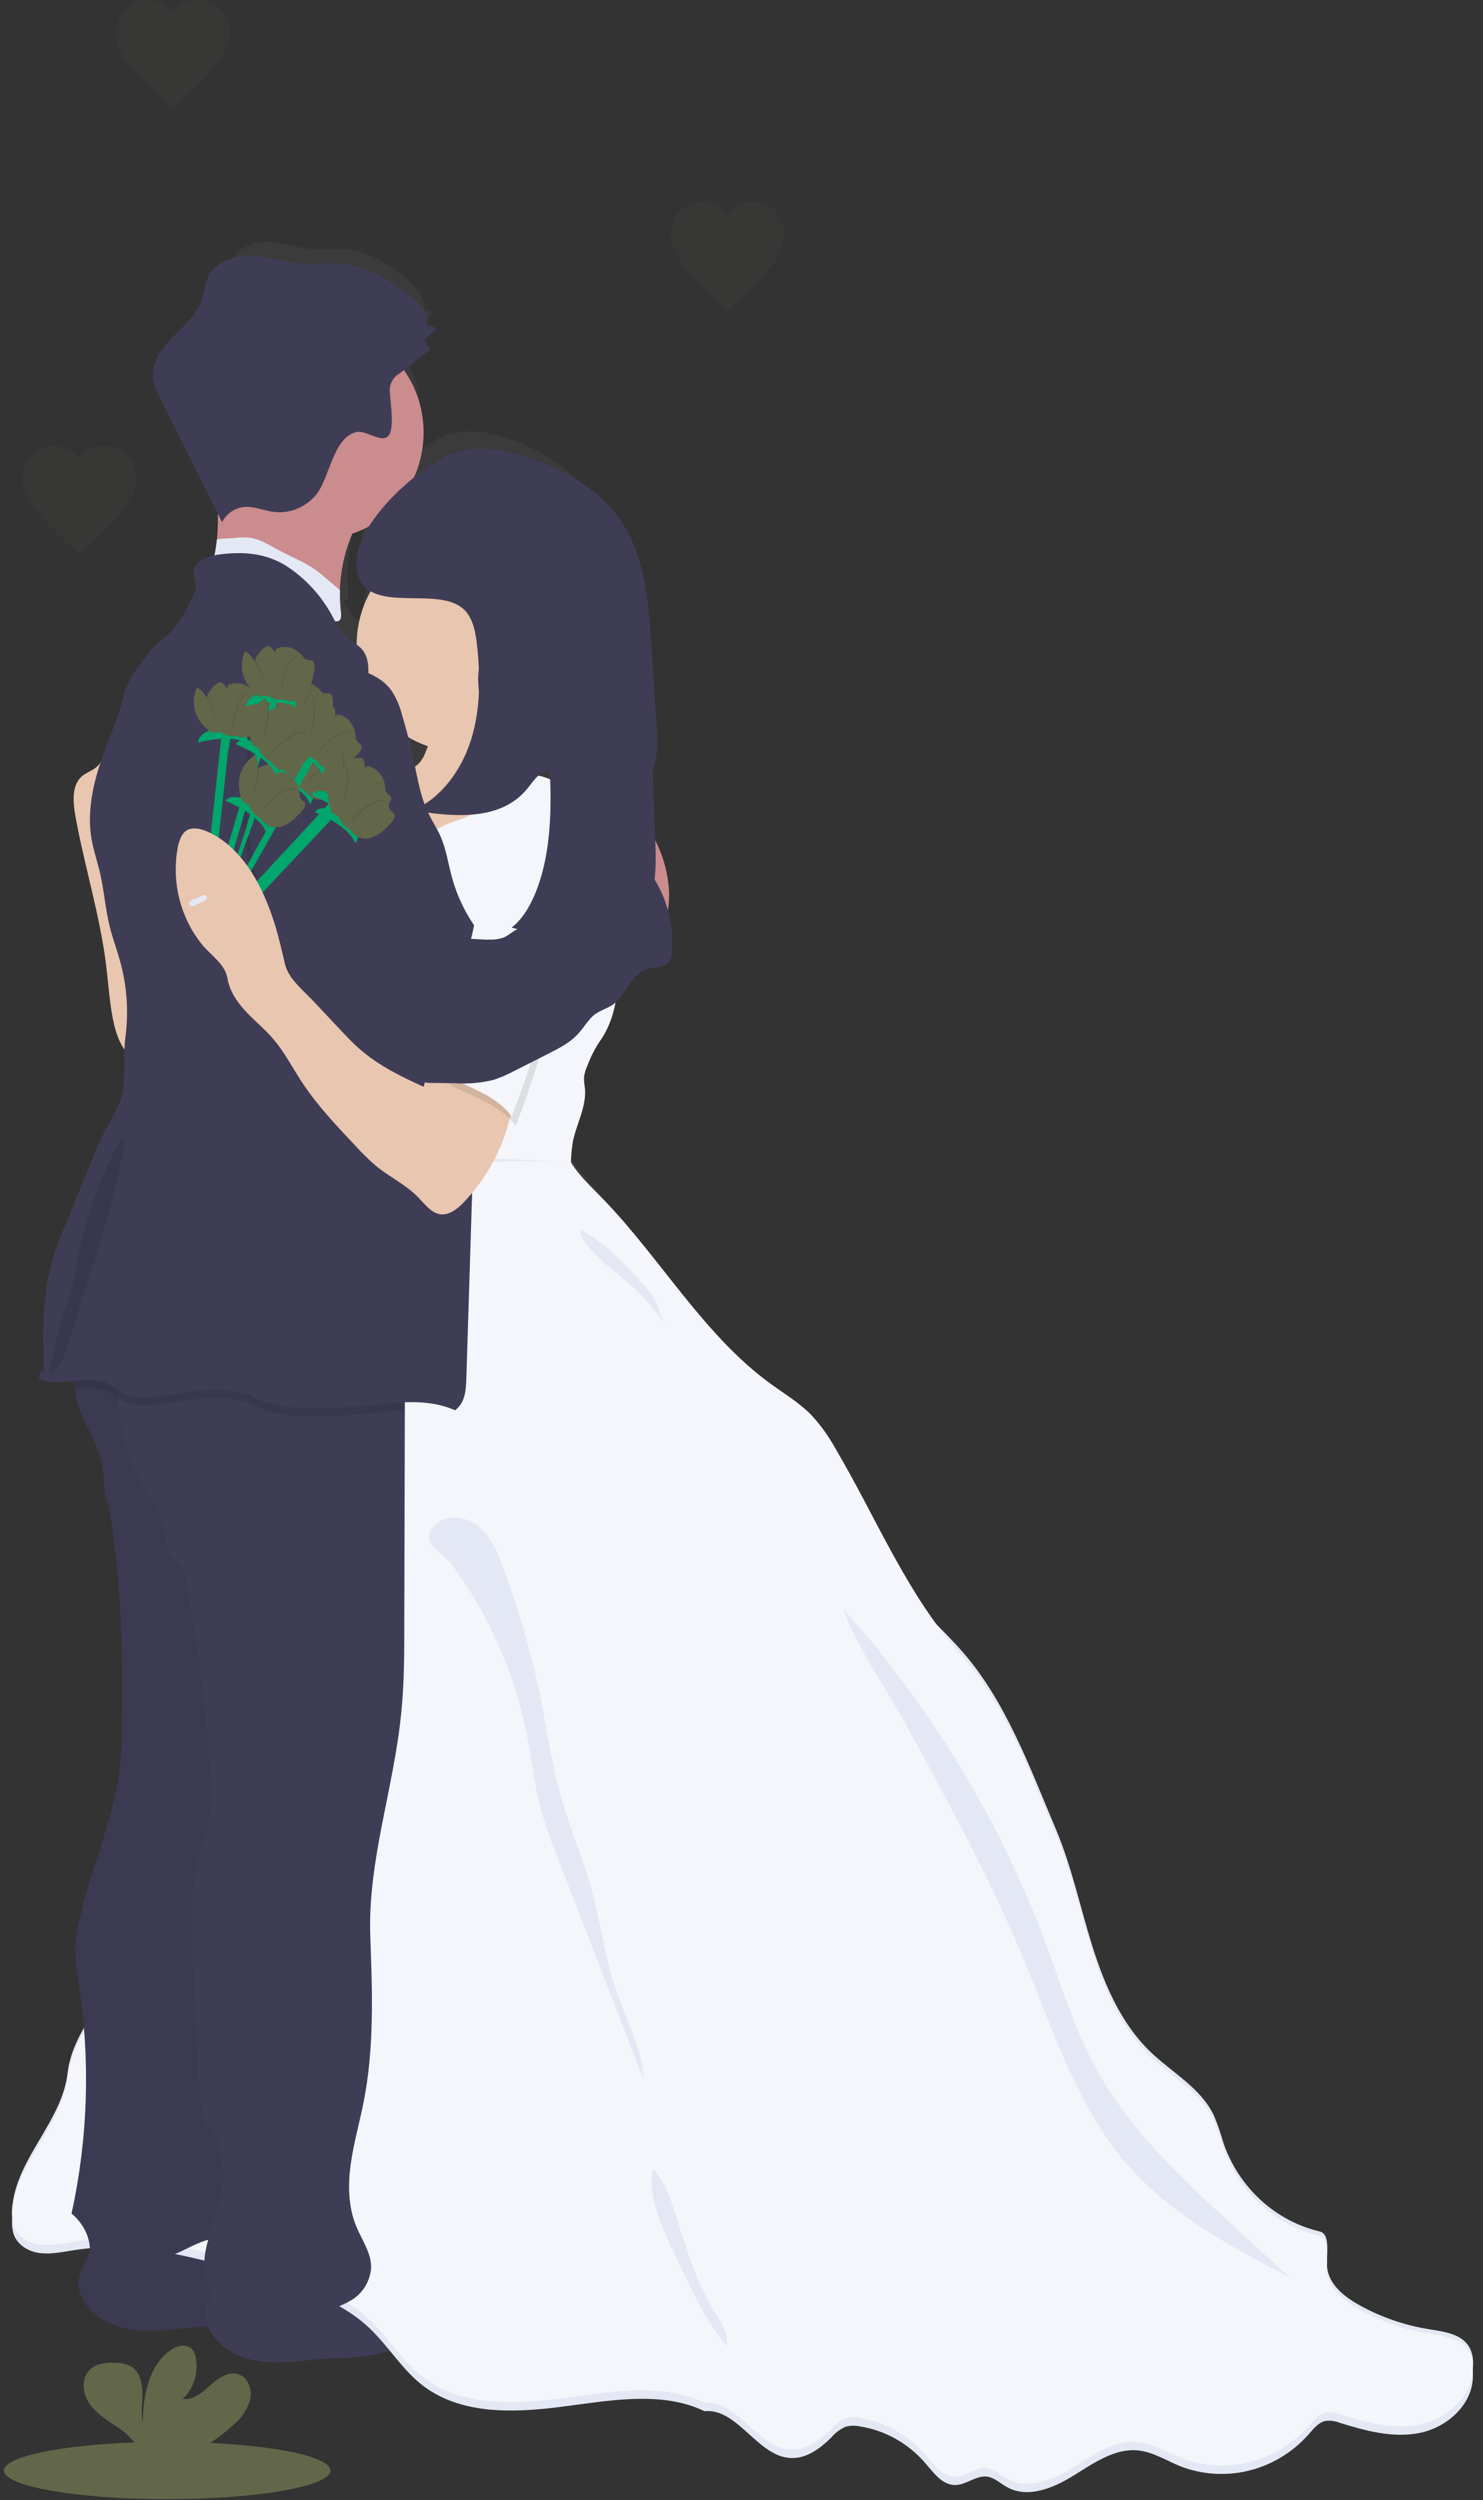 <svg width="73" height="123" viewBox="0 0 73 123" fill="none" xmlns="http://www.w3.org/2000/svg">
<rect x="0" y="0" width="73" height="123" fill="#333333" stroke="none"/>
<path d="M8.228 122.95C12.667 122.95 16.265 122.319 16.265 121.541C16.265 120.763 12.667 120.132 8.228 120.132C3.79 120.132 0.192 120.763 0.192 121.541C0.192 122.319 3.79 122.95 8.228 122.95Z" fill="#62674A"/>
<path d="M11.552 119.237C11.919 118.928 12.186 118.509 12.317 118.038C12.417 117.564 12.222 116.992 11.782 116.818C11.29 116.623 10.764 116.977 10.367 117.334C9.969 117.69 9.511 118.098 8.992 118.021C9.259 117.769 9.46 117.45 9.573 117.094C9.687 116.738 9.709 116.357 9.639 115.989C9.617 115.837 9.554 115.694 9.459 115.575C9.186 115.272 8.692 115.401 8.364 115.639C7.325 116.397 7.035 117.862 7.029 119.177C6.925 118.703 7.013 118.208 7.011 117.727C7.009 117.247 6.879 116.691 6.481 116.437C6.236 116.3 5.96 116.233 5.682 116.242C5.216 116.223 4.695 116.273 4.377 116.627C3.977 117.066 4.083 117.804 4.427 118.285C4.771 118.765 5.296 119.074 5.78 119.407C6.167 119.646 6.497 119.973 6.745 120.362C6.775 120.417 6.799 120.474 6.817 120.534H9.747C10.402 120.188 11.009 119.752 11.552 119.237Z" fill="#62674A"/>
<path d="M66.121 113.853C66.122 113.835 66.122 113.816 66.121 113.798C66.133 113.533 66.085 113.27 65.979 113.029C65.655 112.349 64.876 112.238 64.214 112.12C63.124 111.926 62.081 111.519 61.138 110.92C60.513 110.524 59.871 109.942 59.793 109.124C59.793 108.956 59.805 108.788 59.793 108.635C59.793 108.523 59.793 108.414 59.793 108.308C59.793 107.871 59.769 107.469 59.455 107.39C57.581 106.91 55.96 105.254 55.314 103.156C55.176 102.708 55.08 102.242 54.903 101.813C54.337 100.455 53.078 99.717 52.126 98.69C50.875 97.337 50.15 95.456 49.624 93.569C49.099 91.681 48.735 89.728 48.045 87.911C46.896 84.88 45.859 81.653 43.91 79.231C43.616 78.865 43.293 78.49 42.951 78.111C41.218 75.488 40.041 72.387 38.54 69.557C38.254 68.977 37.904 68.433 37.499 67.935C36.979 67.338 36.336 66.912 35.736 66.425C32.848 64.088 31.001 60.417 28.513 57.532C28.079 57.028 27.404 56.32 27.084 55.713C27.082 55.359 27.111 55.005 27.172 54.656C27.332 53.797 27.762 52.98 27.688 52.104C27.662 51.934 27.648 51.761 27.645 51.588C27.666 51.389 27.717 51.195 27.797 51.013C27.926 50.617 28.096 50.238 28.305 49.881C28.667 49.305 28.906 48.654 29.005 47.974C29.502 47.485 29.718 46.59 30.34 46.364C30.685 46.24 31.139 46.325 31.339 45.97C31.397 45.849 31.429 45.716 31.433 45.581C31.496 44.881 31.438 44.176 31.263 43.497C31.313 43.138 31.327 42.775 31.303 42.413C31.235 41.512 30.986 40.635 30.573 39.839C30.32 39.337 29.974 38.836 29.48 38.72C29.372 38.695 29.262 38.689 29.159 38.656C28.523 38.463 28.303 37.446 27.73 37.131C28.467 37.545 29.22 38.013 29.914 37.665C30.785 37.224 30.857 35.849 30.791 34.751L30.559 30.684C30.436 28.613 30.28 26.415 29.25 24.708C28.323 23.166 26.804 22.241 25.253 21.663C24.206 21.271 23.055 21.02 22.017 21.42C22.079 21.375 22.139 21.329 22.199 21.288C22.072 21.327 21.947 21.375 21.826 21.433C21.282 21.719 20.776 22.079 20.323 22.502C20.574 21.842 20.703 21.139 20.702 20.43C20.708 19.369 20.418 18.329 19.867 17.434L21.038 16.413L20.764 15.951L21.28 15.442C21.248 15.387 21.202 15.342 21.148 15.311C21.095 15.28 21.034 15.264 20.972 15.264C20.948 15.261 20.924 15.261 20.9 15.264C20.919 15.111 20.907 14.957 20.864 14.81L20.828 14.845C20.797 14.718 20.749 14.597 20.684 14.485H20.726C20.702 14.438 20.674 14.393 20.644 14.35C20.644 14.371 20.644 14.393 20.644 14.414C20.476 14.157 20.27 13.928 20.033 13.737C19.137 12.974 18.112 12.343 17.003 12.258C16.463 12.216 15.922 12.305 15.382 12.258C14.655 12.206 13.949 11.92 13.22 11.889C12.49 11.858 11.669 12.166 11.367 12.925C11.237 13.256 11.219 13.629 11.121 13.971C10.903 14.733 10.322 15.261 9.828 15.825C9.334 16.388 8.877 17.145 9.013 17.932C9.067 18.182 9.151 18.424 9.264 18.653L11.797 24.32C11.807 24.735 11.795 25.15 11.761 25.563C11.745 25.741 11.723 25.922 11.695 26.104C11.683 26.181 11.669 26.259 11.651 26.338C11.352 26.39 11.081 26.552 10.887 26.794C10.815 26.888 10.769 27.002 10.755 27.121C10.77 27.311 10.802 27.499 10.851 27.683C10.855 27.927 10.8 28.169 10.689 28.385C10.436 28.996 10.166 29.617 9.734 30.075C9.558 30.264 9.358 30.421 9.18 30.608C8.978 30.831 8.792 31.072 8.627 31.326C8.257 31.865 7.875 32.428 7.739 33.1C7.516 34.198 7.064 35.242 6.74 36.313C6.694 36.399 6.637 36.478 6.57 36.549C6.37 36.744 6.115 36.826 5.919 37.017C5.479 37.448 5.519 38.235 5.627 38.892C6.015 41.332 6.694 43.708 6.964 46.169C7.072 47.135 7.116 48.117 7.324 49.059C7.4 49.466 7.546 49.856 7.753 50.211C7.723 51.137 7.815 52.075 7.498 52.929C7.35 53.314 7.144 53.666 6.964 54.035C6.715 54.566 6.494 55.111 6.302 55.667L5.217 58.63C5.017 59.191 4.806 59.757 4.65 60.341C4.2 62.041 4.198 63.862 4.262 65.634C4.27 65.688 4.259 65.744 4.23 65.791C4.198 65.832 4.122 65.82 4.12 65.764C4.106 65.868 4.05 66.044 4.038 66.145C4.522 66.39 5.065 66.311 5.605 66.251C5.605 66.305 5.605 66.361 5.605 66.415C5.604 66.428 5.604 66.441 5.605 66.454C5.61 66.623 5.627 66.791 5.655 66.957C5.655 66.957 5.655 66.957 5.655 66.97C5.669 67.055 5.687 67.138 5.705 67.22C5.705 67.243 5.705 67.264 5.721 67.287C5.739 67.361 5.759 67.438 5.781 67.51C5.793 67.55 5.803 67.585 5.815 67.622C5.827 67.66 5.845 67.713 5.861 67.757C5.877 67.8 5.879 67.813 5.889 67.84C6.021 68.196 6.179 68.54 6.328 68.888C6.586 69.426 6.758 70.004 6.838 70.599C6.85 70.736 6.854 70.873 6.86 71.013V71.156C6.864 71.304 6.876 71.451 6.896 71.598C6.932 71.834 7 72.06 7.054 72.292C7.086 72.428 7.11 72.569 7.134 72.706C7.158 72.843 7.18 73.023 7.2 73.18C7.35 74.351 7.462 75.525 7.534 76.702C7.552 76.986 7.568 77.272 7.582 77.555C7.676 79.627 7.652 81.699 7.628 83.783C7.614 84.462 7.547 85.14 7.428 85.809C7.094 87.77 6.404 89.676 5.949 91.624C5.901 91.831 5.857 92.038 5.815 92.245C5.713 92.684 5.647 93.131 5.615 93.581C5.612 94.181 5.664 94.781 5.771 95.371C5.869 96.088 5.945 96.808 5.999 97.532C5.63 98.206 5.39 98.947 5.291 99.715C5.049 102.021 3.165 103.75 2.909 106.056C2.892 106.202 2.886 106.35 2.891 106.497C2.885 106.592 2.885 106.688 2.891 106.783C2.864 107.028 2.885 107.276 2.951 107.512C3.046 107.76 3.204 107.976 3.41 108.137C3.616 108.297 3.86 108.396 4.116 108.422C4.606 108.486 5.095 108.358 5.583 108.273C5.803 108.233 6.023 108.208 6.243 108.186C6.249 108.264 6.249 108.343 6.243 108.422C6.139 108.614 6.051 108.815 5.979 109.023C5.855 109.265 5.779 109.531 5.753 109.804C5.744 110.126 5.822 110.444 5.979 110.723C6.47 111.653 7.452 112.091 8.391 112.173C9.33 112.256 10.264 112.043 11.203 111.991H11.363C11.395 112.083 11.435 112.171 11.481 112.256C11.97 113.186 12.954 113.623 13.891 113.706C14.829 113.789 15.766 113.578 16.705 113.526C16.985 113.512 17.267 113.512 17.547 113.491C18.121 113.446 18.689 113.338 19.241 113.17C19.639 113.756 20.095 114.297 20.602 114.784C22.249 116.234 24.526 116.151 26.584 115.867C28.643 115.583 30.963 115.057 32.84 116.074C34.279 115.91 35.136 118.278 36.581 118.338C37.245 118.365 37.84 117.883 38.32 117.352C38.485 117.13 38.697 116.95 38.94 116.826C39.14 116.764 39.353 116.757 39.557 116.805C40.677 117.015 41.683 117.645 42.383 118.575C42.747 119.047 43.119 119.641 43.664 119.654C44.154 119.654 44.588 119.175 45.073 119.24C45.403 119.285 45.673 119.577 45.959 119.757C46.854 120.306 47.957 119.799 48.817 119.194C49.676 118.589 50.596 117.858 51.603 117.968C52.256 118.038 52.838 118.461 53.447 118.736C55.326 119.585 57.631 118.943 58.978 117.211C59.191 116.934 59.411 116.613 59.727 116.54C59.938 116.513 60.152 116.546 60.347 116.636C61.476 117.025 62.663 117.383 63.818 117.118C64.973 116.853 66.073 115.77 66.097 114.407C66.098 114.324 66.095 114.241 66.087 114.158C66.087 114.106 66.097 114.052 66.097 113.998C66.108 113.951 66.116 113.902 66.121 113.853ZM20.752 36.021C20.672 36.239 20.534 36.428 20.353 36.568C20.337 36.478 20.321 36.389 20.303 36.298C20.231 35.913 20.149 35.53 20.061 35.148C20.328 35.326 20.612 35.472 20.91 35.584C20.852 35.728 20.804 35.884 20.746 36.021H20.752ZM17.822 26.669C17.822 26.684 17.822 26.698 17.822 26.713C17.822 27.442 18.066 27.859 18.422 28.097C18.025 28.895 17.82 29.78 17.822 30.678C17.686 30.568 17.541 30.471 17.423 30.349C17.204 30.115 17.026 29.844 16.897 29.547C16.954 29.557 17.013 29.548 17.065 29.52C17.167 29.448 17.163 29.278 17.149 29.141C17.014 27.84 17.183 26.525 17.642 25.306C17.876 25.221 18.102 25.114 18.316 24.985C18.019 25.485 17.85 26.056 17.826 26.643C17.826 26.643 17.816 26.659 17.816 26.669H17.822ZM27.604 37.067C27.5 37.468 27.443 37.882 27.434 38.297C27.072 37.722 26.537 37.285 25.913 37.054C25.839 37.032 25.764 37.013 25.689 36.998C25.736 36.95 25.786 36.906 25.839 36.866C26.412 36.452 27.058 36.742 27.718 37.104C27.678 37.089 27.638 37.076 27.598 37.067H27.604Z" fill="url(#paint0_linear)"/>
<path d="M3.858 112.24C3.85 112.572 3.94 112.898 4.116 113.176C4.674 114.123 5.793 114.566 6.858 114.649C7.923 114.732 8.991 114.516 10.056 114.465C10.376 114.45 10.695 114.448 11.013 114.429C12.668 114.326 14.249 113.719 15.81 113.118C16.066 113.021 16.363 112.863 16.378 112.584C16.371 112.487 16.344 112.393 16.298 112.308C16.253 112.224 16.19 112.151 16.114 112.095C15.91 111.91 15.68 111.757 15.432 111.643C14.565 111.247 13.525 111.351 12.702 110.864C12.52 110.756 12.354 110.624 12.164 110.535C11.942 110.442 11.708 110.386 11.469 110.369C10.438 110.248 9.396 110.283 8.375 110.475C7.598 110.622 6.832 110.86 6.043 110.918C5.744 110.945 5.442 110.924 5.149 110.858C4.949 110.81 4.696 110.624 4.506 110.748C4.316 110.872 4.21 111.268 4.12 111.444C3.98 111.687 3.891 111.958 3.858 112.24Z" fill="#3F3D56"/>
<path opacity="0.05" d="M3.858 112.24C3.85 112.572 3.94 112.898 4.116 113.176C4.674 114.123 5.793 114.566 6.858 114.649C7.923 114.732 8.991 114.516 10.056 114.465C10.376 114.45 10.695 114.448 11.013 114.429C12.668 114.326 14.249 113.719 15.81 113.118C16.066 113.021 16.363 112.863 16.378 112.584C16.371 112.487 16.344 112.393 16.298 112.308C16.253 112.224 16.19 112.151 16.114 112.095C15.91 111.91 15.68 111.757 15.432 111.643C14.565 111.247 13.525 111.351 12.702 110.864C12.52 110.756 12.354 110.624 12.164 110.535C11.942 110.442 11.708 110.386 11.469 110.369C10.438 110.248 9.396 110.283 8.375 110.475C7.598 110.622 6.832 110.86 6.043 110.918C5.744 110.945 5.442 110.924 5.149 110.858C4.949 110.81 4.696 110.624 4.506 110.748C4.316 110.872 4.21 111.268 4.12 111.444C3.98 111.687 3.891 111.958 3.858 112.24Z" fill="black"/>
<path d="M10.118 113.793C10.109 114.125 10.199 114.452 10.376 114.73C10.933 115.676 12.05 116.12 13.118 116.203C14.185 116.285 15.25 116.07 16.316 116.018C16.635 116.004 16.953 116.002 17.273 115.983C18.928 115.879 20.509 115.272 22.07 114.672C22.325 114.572 22.623 114.417 22.637 114.135C22.631 114.039 22.604 113.945 22.558 113.861C22.512 113.777 22.449 113.704 22.373 113.648C22.17 113.463 21.94 113.31 21.692 113.197C20.824 112.801 19.785 112.903 18.962 112.416C18.78 112.31 18.614 112.175 18.424 112.088C18.202 111.996 17.967 111.94 17.729 111.921C16.698 111.8 15.655 111.836 14.635 112.028C13.857 112.175 13.092 112.414 12.302 112.47C12.003 112.498 11.702 112.479 11.409 112.412C11.209 112.364 10.955 112.178 10.765 112.302C10.575 112.426 10.468 112.822 10.38 112.998C10.239 113.241 10.149 113.512 10.118 113.793Z" fill="#3F3D56"/>
<path d="M6.848 36.246C6.775 36.038 6.643 35.857 6.468 35.728C6.051 35.488 5.557 35.936 5.375 36.385C5.193 36.835 5.133 37.386 4.776 37.711C4.558 37.918 4.258 37.993 4.034 38.187C3.534 38.624 3.584 39.43 3.702 40.093C4.144 42.579 4.917 44.995 5.225 47.499C5.347 48.483 5.397 49.482 5.625 50.441C5.765 51.008 5.987 51.584 6.424 51.953C6.862 52.322 7.562 52.411 7.973 52.009C7.229 49.917 6.857 47.703 6.876 45.473C6.888 44.023 7.076 42.573 7.114 41.106C7.156 39.826 7.094 38.544 7.032 37.264C7.038 36.935 6.978 36.608 6.856 36.304C6.792 36.154 6.686 36.028 6.551 35.94C6.417 35.853 6.261 35.809 6.103 35.813" fill="#E9C6AF"/>
<path d="M15.822 26.495C18.6 26.495 20.852 24.161 20.852 21.281C20.852 18.402 18.6 16.067 15.822 16.067C13.044 16.067 10.791 18.402 10.791 21.281C10.791 24.161 13.044 26.495 15.822 26.495Z" fill="#CB8C8E"/>
<path d="M22.601 36.957C25.388 36.957 27.648 34.615 27.648 31.726C27.648 28.837 25.388 26.495 22.601 26.495C19.814 26.495 17.555 28.837 17.555 31.726C17.555 34.615 19.814 36.957 22.601 36.957Z" fill="#E9C6AF"/>
<path d="M24.678 36.791C24.722 37.206 24.878 37.688 25.259 37.794C25.436 37.816 25.614 37.826 25.793 37.825C25.935 37.852 26.069 37.914 26.183 38.006C26.297 38.097 26.389 38.215 26.45 38.351C26.571 38.625 26.619 38.928 26.588 39.227C26.555 39.683 26.414 40.123 26.177 40.508C25.727 41.175 25.076 41.669 24.326 41.912C23.581 42.15 22.813 42.297 22.035 42.349C21.691 42.407 21.339 42.395 20.998 42.316C20.784 42.244 20.582 42.137 20.399 42.001C19.83 41.606 19.331 41.111 18.926 40.539C18.628 40.14 18.412 39.683 18.292 39.194C18.177 38.704 18.244 38.187 18.478 37.744C18.55 37.597 18.669 37.481 18.814 37.415C19.241 37.255 19.629 37.804 20.083 37.817C20.443 37.817 20.726 37.498 20.882 37.162C21.038 36.826 21.12 36.447 21.352 36.163C21.622 35.83 22.046 35.683 22.451 35.571C23.119 35.389 23.994 35.113 24.69 35.19C25.071 35.229 24.822 35.465 24.734 35.751C24.645 36.09 24.626 36.444 24.678 36.791Z" fill="#E9C6AF"/>
<path d="M19.921 42.25C20.535 41.964 20.874 41.274 21.422 40.866C21.882 40.524 22.455 40.402 22.981 40.184C23.514 39.964 24.003 39.641 24.42 39.231C24.799 38.861 25.137 38.403 25.619 38.221C25.987 38.099 26.382 38.099 26.75 38.221C27.787 38.519 28.585 39.414 29.049 40.419C29.512 41.423 29.69 42.542 29.864 43.642L30.124 45.299C30.317 46.311 30.41 47.342 30.402 48.373C30.36 49.409 30.1 50.445 29.494 51.273C29.26 51.633 29.066 52.018 28.917 52.423C28.827 52.608 28.77 52.807 28.747 53.011C28.748 53.187 28.764 53.362 28.793 53.536C28.877 54.426 28.393 55.257 28.205 56.131C28.108 56.717 28.078 57.313 28.117 57.907C28.112 57.984 28.128 58.061 28.161 58.13C28.204 58.193 28.263 58.242 28.331 58.271C28.463 58.344 28.599 58.412 28.731 58.478C27.628 58.732 26.501 58.856 25.371 58.847C23.39 58.8 21.458 58.226 19.489 57.987C19.415 57.051 19.663 56.148 19.719 55.212C19.73 54.6 19.694 53.989 19.609 53.384C19.445 51.731 19.46 50.063 19.655 48.413C19.723 47.833 19.815 47.255 19.841 46.67C19.871 45.979 19.811 45.285 19.859 44.599C19.905 43.942 20.059 43.292 20.075 42.633C20.094 42.56 20.089 42.483 20.061 42.414C20.033 42.345 19.984 42.287 19.921 42.25Z" fill="#F4F6FB"/>
<path d="M22.151 56.97C24.222 56.983 26.047 57.045 28.111 57.192C28.475 57.813 27.604 59.489 28.097 60.003C30.927 62.943 31.557 66.893 34.843 69.273C35.524 69.766 37.441 70.166 38.04 70.775C38.51 71.258 37.792 70.914 38.14 71.5C40.139 74.881 44.646 78.218 47.258 81.125C49.472 83.588 50.656 86.873 51.962 89.958C52.746 91.804 53.162 93.794 53.761 95.715C54.361 97.635 55.186 99.547 56.609 100.923C57.693 101.971 59.126 102.721 59.767 104.103C59.948 104.549 60.105 105.005 60.237 105.47C60.615 106.537 61.244 107.49 62.067 108.242C62.889 108.994 63.88 109.522 64.95 109.777C65.531 109.909 65.265 110.914 65.325 111.529C65.407 112.37 66.141 112.967 66.856 113.371C67.945 113.984 69.127 114.396 70.352 114.591C71.103 114.709 71.99 114.825 72.35 115.515C72.47 115.757 72.525 116.027 72.512 116.298C72.486 117.686 71.233 118.784 69.914 119.057C68.595 119.331 67.248 118.962 65.965 118.566C65.741 118.475 65.499 118.442 65.259 118.469C64.9 118.541 64.66 118.869 64.406 119.152C63.623 120.026 62.607 120.639 61.488 120.916C60.368 121.192 59.195 121.118 58.116 120.704C57.421 120.422 56.761 119.993 56.018 119.921C54.87 119.809 53.833 120.555 52.846 121.164C51.859 121.773 50.611 122.295 49.594 121.736C49.258 121.553 48.963 121.257 48.595 121.209C48.041 121.143 47.548 121.64 46.996 121.624C46.377 121.611 45.951 121.002 45.537 120.526C44.696 119.564 43.558 118.936 42.319 118.746C42.087 118.696 41.847 118.703 41.618 118.767C41.347 118.888 41.106 119.071 40.912 119.302C40.367 119.842 39.689 120.337 38.936 120.304C37.291 120.244 36.313 117.835 34.677 118.001C32.542 116.965 29.9 117.499 27.56 117.793C25.219 118.088 22.627 118.173 20.752 116.691C19.765 115.908 19.096 114.771 18.174 113.903C16.719 112.532 14.757 111.933 12.864 111.374C9.866 110.487 6.752 109.592 3.67 110.075C3.115 110.162 2.557 110.282 1.999 110.226C1.442 110.17 0.87 109.845 0.674 109.302C0.589 109.024 0.57 108.728 0.618 108.44C0.908 106.095 3.053 104.335 3.327 101.987C3.464 100.823 4.068 99.804 4.712 98.841C5.259 97.98 5.759 97.087 6.209 96.166C7.274 94.095 8.343 92.023 9.146 89.836C9.992 87.534 10.534 85.127 11.073 82.728C11.593 80.414 11.841 78.044 12.214 75.699C12.486 73.994 12.912 72.321 13.338 70.649C14.597 65.71 15.864 60.743 17.934 56.111C19.281 56.504 20.766 56.962 22.151 56.97Z" fill="#E3E8F4"/>
<path d="M22.151 57.592C24.222 57.604 26.047 57.459 28.111 57.606C28.475 58.228 29.244 58.944 29.738 59.456C32.568 62.4 34.671 66.129 37.954 68.507C38.636 69.002 39.367 69.437 39.953 70.044C40.411 70.545 40.809 71.102 41.138 71.701C43.137 75.084 44.638 78.848 47.25 81.754C49.464 84.218 50.648 87.503 51.955 90.588C52.738 92.433 53.154 94.424 53.753 96.344C54.353 98.265 55.178 100.177 56.601 101.552C57.684 102.601 59.117 103.351 59.759 104.732C59.94 105.179 60.096 105.635 60.229 106.1C60.607 107.167 61.236 108.12 62.059 108.872C62.882 109.624 63.872 110.151 64.942 110.406C65.523 110.539 65.257 111.544 65.317 112.159C65.399 113 66.133 113.597 66.848 114C67.937 114.613 69.119 115.026 70.344 115.221C71.095 115.339 71.983 115.455 72.342 116.145C72.462 116.386 72.517 116.656 72.504 116.928C72.478 118.316 71.225 119.413 69.906 119.687C68.587 119.96 67.24 119.592 65.957 119.196C65.733 119.105 65.491 119.071 65.251 119.099C64.891 119.171 64.652 119.498 64.398 119.782C63.614 120.656 62.599 121.269 61.48 121.545C60.36 121.821 59.187 121.748 58.108 121.334C57.413 121.052 56.753 120.623 56.01 120.551C54.862 120.439 53.825 121.185 52.838 121.794C51.851 122.403 50.603 122.925 49.586 122.365C49.25 122.183 48.955 121.887 48.587 121.839C48.033 121.773 47.54 122.27 46.988 122.254C46.368 122.241 45.943 121.632 45.529 121.156C44.691 120.193 43.556 119.561 42.319 119.368C42.087 119.318 41.847 119.325 41.618 119.389C41.347 119.51 41.106 119.693 40.912 119.923C40.367 120.464 39.689 120.959 38.936 120.926C37.291 120.866 36.313 118.456 34.677 118.622C32.542 117.586 29.9 118.121 27.56 118.415C25.219 118.709 22.627 118.794 20.752 117.313C19.765 116.53 19.096 115.393 18.174 114.525C16.719 113.153 14.757 112.555 12.864 111.995C9.866 111.109 6.752 110.214 3.67 110.696C3.115 110.783 2.557 110.904 1.999 110.848C1.442 110.792 0.87 110.466 0.674 109.924C0.589 109.645 0.57 109.35 0.618 109.062C0.908 106.717 3.053 104.956 3.327 102.609C3.464 101.445 4.068 100.426 4.712 99.462C5.259 98.601 5.759 97.708 6.209 96.788C7.274 94.716 8.343 92.645 9.146 90.457C9.992 88.156 10.534 85.749 11.073 83.35C11.593 81.036 11.841 78.666 12.214 76.321C12.486 74.616 12.912 72.942 13.338 71.27C14.597 66.332 15.864 61.364 17.934 56.732C19.281 57.126 20.766 57.584 22.151 57.592Z" fill="#E3E8F4"/>
<path d="M22.151 57.177C24.222 57.19 26.047 57.045 28.111 57.192C28.475 57.813 29.244 58.53 29.738 59.042C32.568 61.986 34.671 65.714 37.954 68.093C38.636 68.588 39.367 69.023 39.953 69.63C40.411 70.131 40.809 70.687 41.138 71.287C43.137 74.67 44.638 78.434 47.25 81.34C49.464 83.803 50.648 87.089 51.955 90.173C52.738 92.019 53.154 94.01 53.753 95.93C54.353 97.85 55.178 99.763 56.601 101.138C57.684 102.186 59.117 102.936 59.759 104.318C59.94 104.764 60.096 105.221 60.229 105.685C60.607 106.753 61.236 107.706 62.059 108.458C62.882 109.21 63.872 109.737 64.942 109.992C65.523 110.125 65.257 111.129 65.317 111.745C65.399 112.586 66.133 113.182 66.848 113.586C67.937 114.199 69.119 114.612 70.344 114.806C71.095 114.924 71.983 115.04 72.342 115.73C72.462 115.972 72.517 116.242 72.504 116.513C72.478 117.901 71.225 118.999 69.906 119.273C68.587 119.546 67.24 119.177 65.957 118.782C65.733 118.69 65.491 118.657 65.251 118.684C64.891 118.757 64.652 119.084 64.398 119.368C63.614 120.241 62.599 120.855 61.48 121.131C60.36 121.407 59.187 121.334 58.108 120.919C57.413 120.638 56.753 120.209 56.01 120.136C54.862 120.025 53.825 120.77 52.838 121.379C51.851 121.988 50.603 122.51 49.586 121.951C49.25 121.769 48.955 121.473 48.587 121.425C48.033 121.359 47.54 121.856 46.988 121.839C46.368 121.827 45.943 121.218 45.529 120.741C44.691 119.779 43.556 119.147 42.319 118.954C42.087 118.903 41.847 118.91 41.618 118.974C41.347 119.096 41.106 119.278 40.912 119.509C40.367 120.049 39.689 120.545 38.936 120.511C37.291 120.451 36.313 118.042 34.677 118.208C32.542 117.172 29.9 117.706 27.56 118.001C25.219 118.295 22.627 118.38 20.752 116.899C19.765 116.116 19.096 114.978 18.174 114.11C16.719 112.739 14.757 112.14 12.864 111.581C9.866 110.694 6.752 109.799 3.67 110.282C3.115 110.369 2.557 110.489 1.999 110.433C1.442 110.377 0.87 110.052 0.674 109.509C0.589 109.231 0.57 108.935 0.618 108.648C0.908 106.303 3.053 104.542 3.327 102.195C3.464 101.03 4.068 100.011 4.712 99.048C5.259 98.187 5.759 97.294 6.209 96.374C7.274 94.302 8.343 92.23 9.146 90.043C9.992 87.741 10.534 85.334 11.073 82.935C11.593 80.621 11.841 78.251 12.214 75.906C12.486 74.202 12.912 72.528 13.338 70.856C14.597 65.917 15.864 60.95 17.934 56.318C19.281 56.711 20.766 57.169 22.151 57.177Z" fill="#F4F6FB"/>
<path d="M4.126 66.684C3.466 67.432 3.616 68.621 4.002 69.551C4.388 70.481 4.973 71.353 5.081 72.36C5.117 72.696 5.097 73.035 5.153 73.369C5.195 73.609 5.273 73.839 5.333 74.075C5.406 74.374 5.462 74.677 5.501 74.983C5.713 76.457 5.857 77.945 5.933 79.436C6.043 81.545 6.015 83.66 5.987 85.773C5.947 88.73 4.588 91.497 3.926 94.372C3.81 94.817 3.734 95.272 3.698 95.731C3.695 96.343 3.754 96.953 3.872 97.552C4.456 101.323 4.338 105.176 3.522 108.9C4.122 109.389 4.54 110.21 4.396 110.984C5.685 111.218 7.034 111.448 8.275 111.024C9.025 110.769 9.698 110.284 10.474 110.133C11.073 110.019 11.767 110.077 12.19 109.625C12.363 109.414 12.488 109.167 12.558 108.9C14.021 104.488 13.611 99.684 13.53 95.021C13.486 92.514 13.53 90.005 13.438 87.501C13.257 83.035 12.581 78.606 11.423 74.301C10.863 72.23 10.324 70.158 9.224 68.32C9.003 67.896 8.69 67.53 8.309 67.251C7.891 66.986 7.386 66.922 6.898 66.864C5.879 66.75 5.145 66.804 4.126 66.684Z" fill="#3F3D56"/>
<path opacity="0.05" d="M12.558 108.902C12.488 109.168 12.362 109.415 12.19 109.625C11.767 110.079 11.071 110.019 10.474 110.135C10.398 110.149 10.322 110.168 10.248 110.189C9.566 110.377 8.951 110.794 8.277 111.017C7.034 111.432 5.679 111.212 4.396 110.978C4.54 110.203 4.122 109.381 3.522 108.892C4.338 105.168 4.458 101.317 3.874 97.546C3.754 96.947 3.695 96.337 3.698 95.725C3.734 95.266 3.811 94.811 3.926 94.366C4.584 91.489 5.947 88.721 5.987 85.765C6.015 83.652 6.043 81.537 5.935 79.428C5.856 77.937 5.712 76.452 5.501 74.974C5.462 74.669 5.406 74.366 5.335 74.067C5.273 73.833 5.195 73.601 5.155 73.361C5.097 73.029 5.117 72.687 5.081 72.352C4.973 71.345 4.39 70.475 4.002 69.545C3.84 69.161 3.735 68.755 3.69 68.339C3.644 68.047 3.659 67.747 3.735 67.461C3.81 67.175 3.943 66.91 4.126 66.682C4.812 66.76 5.365 66.758 5.965 66.785C6.259 66.798 6.564 66.819 6.898 66.858C7.386 66.914 7.897 66.978 8.311 67.245C8.691 67.523 9.004 67.889 9.224 68.314C9.332 68.494 9.434 68.677 9.532 68.861C10.43 70.554 10.919 72.418 11.423 74.293C12.581 78.598 13.257 83.027 13.438 87.493C13.54 89.997 13.486 92.506 13.53 95.015C13.613 99.688 14.021 104.488 12.558 108.902Z" fill="black"/>
<path d="M19.927 68.308C19.927 68.671 19.927 69.035 19.927 69.398C19.918 72.897 19.909 76.396 19.901 79.894C19.901 81.334 19.901 82.778 19.757 84.209C19.403 87.938 18.088 91.549 18.228 95.282C18.328 97.993 18.428 100.736 17.902 103.396C17.703 104.415 17.411 105.418 17.267 106.448C17.123 107.477 17.139 108.563 17.533 109.522C17.817 110.207 18.294 110.856 18.268 111.593C18.239 111.91 18.138 112.216 17.974 112.485C17.809 112.754 17.587 112.979 17.323 113.143C16.791 113.463 16.202 113.667 15.592 113.742C14.831 113.872 14.059 113.934 13.288 113.926C12.182 113.913 10.923 113.663 10.352 112.683C9.968 112.024 9.998 111.187 10.182 110.439C10.204 110.352 10.226 110.268 10.25 110.183C10.438 109.53 10.705 108.902 10.849 108.239C11.081 107.193 11.006 106.099 10.636 105.097C10.568 104.91 10.354 104.558 10.162 104.581C9.856 103.763 9.81 102.868 9.762 101.99L9.48 96.044C9.42 94.749 9.36 93.438 9.616 92.17C9.816 91.135 10.242 90.148 10.362 89.098C10.415 88.467 10.412 87.833 10.352 87.203C10.128 83.954 9.722 80.722 9.137 77.522C9.117 77.359 9.065 77.203 8.983 77.062C8.851 76.872 8.621 76.783 8.459 76.617C8.119 76.273 8.151 75.712 8.071 75.225C7.927 74.347 7.366 73.617 6.932 72.851C6.242 71.616 5.855 70.223 5.807 68.797C5.782 68.122 5.835 67.447 5.965 66.785C5.981 66.696 6.001 66.607 6.021 66.518C10.377 66.23 14.75 66.508 19.04 67.347C19.353 67.407 19.705 67.5 19.851 67.794C19.915 67.957 19.941 68.133 19.927 68.308Z" fill="#3F3D56"/>
<path d="M44.466 84.613C46.616 88.537 48.775 92.469 50.486 96.618C51.875 99.984 53.014 103.57 55.344 106.321C57.527 108.896 60.541 110.504 63.501 112.051L60.85 109.632C58.19 107.197 55.474 104.695 53.785 101.461C52.866 99.701 52.282 97.776 51.587 95.901C49.814 91.079 47.346 86.564 44.266 82.511C43.41 81.346 42.489 80.234 41.508 79.18C42.185 81.044 43.511 82.873 44.466 84.613Z" fill="#E3E8F4"/>
<path d="M33.495 111.496C34.143 112.876 34.803 114.276 35.79 115.42C35.874 114.736 35.422 114.123 35.064 113.543C34.417 112.488 34.023 111.301 33.629 110.127C33.266 109.039 32.928 107.539 32.154 106.68C31.759 108.155 32.896 110.228 33.495 111.496Z" fill="#E3E8F4"/>
<path d="M25.999 85.655C26.187 86.691 26.297 87.727 26.548 88.74C26.796 89.65 27.099 90.543 27.458 91.412L31.671 102.296C31.635 100.817 30.871 99.479 30.386 98.091C29.786 96.386 29.57 94.569 29.081 92.817C28.681 91.396 28.101 90.039 27.682 88.624C27.098 86.629 26.852 84.545 26.395 82.515C25.981 80.758 25.465 79.028 24.85 77.336C24.57 76.536 24.25 75.706 23.632 75.152C23.015 74.599 21.98 74.442 21.396 75.041C20.575 75.884 21.82 76.412 22.229 76.961C24.124 79.516 25.414 82.496 25.995 85.662L25.999 85.655Z" fill="#E3E8F4"/>
<path d="M31.653 63.17C31.876 63.404 32.071 63.666 32.232 63.949C32.458 64.38 32.548 64.884 32.832 65.284C32.332 64.556 31.762 63.884 31.129 63.278C30.745 62.936 30.33 62.642 29.944 62.3C29.65 62.039 28.363 60.908 28.619 60.523C29.746 61.118 30.795 62.211 31.653 63.17Z" fill="#E3E8F4"/>
<path d="M18.278 24.25C18.232 24.679 17.978 25.049 17.761 25.418C17.125 26.512 16.771 27.757 16.731 29.033C16.719 29.407 16.735 29.782 16.779 30.154C16.795 30.293 16.799 30.467 16.683 30.539C16.621 30.569 16.551 30.579 16.483 30.566C16.348 30.554 16.216 30.537 16.084 30.514C13.947 30.16 12.076 28.65 9.926 28.269C10.059 28.204 10.176 28.11 10.271 27.994C10.366 27.878 10.436 27.742 10.476 27.596C10.533 27.428 10.577 27.257 10.605 27.082C10.637 26.897 10.662 26.713 10.679 26.533C10.815 25.199 10.62 23.972 10.547 22.617C10.466 21.039 12.346 21.559 13.45 21.538C14.335 21.522 15.236 21.507 16.092 21.756C16.947 22.004 17.761 22.553 18.128 23.39C18.252 23.658 18.303 23.955 18.278 24.25Z" fill="#CB8C8E"/>
<path d="M16.683 30.539C16.621 30.569 16.551 30.579 16.483 30.566C16.347 30.554 16.215 30.537 16.084 30.514C15.9 30.336 15.722 30.15 15.552 29.955C15.152 29.495 14.793 28.99 14.329 28.598C13.613 28.021 12.737 27.698 11.831 27.674C11.378 27.687 10.924 27.66 10.476 27.596C10.533 27.428 10.577 27.257 10.605 27.082C10.637 26.897 10.661 26.713 10.679 26.533C10.93 26.499 11.182 26.481 11.435 26.477C11.731 26.432 12.032 26.426 12.33 26.458C12.824 26.535 13.26 26.821 13.703 27.059C14.317 27.388 14.974 27.637 15.544 28.045C15.72 28.174 15.888 28.314 16.056 28.459C16.284 28.652 16.509 28.847 16.737 29.037C16.725 29.412 16.741 29.786 16.785 30.158C16.795 30.291 16.799 30.467 16.683 30.539Z" fill="#E3E8F4"/>
<path opacity="0.1" d="M19.927 68.308C19.927 68.671 19.927 69.035 19.927 69.398C19.096 69.422 18.246 69.549 17.419 69.605C16.641 69.663 15.862 69.665 15.082 69.654C14.473 69.67 13.864 69.6 13.272 69.447C12.846 69.319 12.446 69.108 12.023 68.975C11.223 68.72 10.38 68.751 9.534 68.855C8.847 68.938 8.153 69.062 7.468 69.126C7.023 69.191 6.571 69.142 6.149 68.985C6.031 68.93 5.917 68.865 5.809 68.791C5.64 68.673 5.464 68.567 5.281 68.474C4.79 68.246 4.242 68.283 3.692 68.337C3.646 68.044 3.661 67.745 3.737 67.459C3.812 67.173 3.945 66.908 4.128 66.68C4.814 66.758 5.367 66.756 5.967 66.783C5.983 66.694 6.003 66.605 6.023 66.516C10.379 66.228 14.752 66.506 19.042 67.345C19.355 67.405 19.707 67.498 19.853 67.792C19.916 67.956 19.942 68.132 19.927 68.308Z" fill="black"/>
<path d="M10.857 27.27C10.424 27.324 9.96 27.438 9.68 27.784C9.599 27.877 9.547 27.993 9.53 28.117C9.547 28.311 9.583 28.503 9.638 28.689C9.643 28.94 9.579 29.187 9.454 29.402C9.164 30.023 8.855 30.657 8.367 31.123C8.167 31.316 7.939 31.476 7.737 31.664C7.508 31.89 7.297 32.135 7.108 32.397C6.686 32.944 6.252 33.518 6.099 34.2C5.829 35.383 5.267 36.499 4.899 37.655C4.532 38.811 4.3 40.041 4.5 41.239C4.594 41.806 4.784 42.351 4.915 42.911C5.127 43.808 5.187 44.736 5.411 45.629C5.553 46.186 5.757 46.724 5.911 47.286C6.246 48.489 6.337 49.751 6.177 50.992C6.027 52.125 6.278 53.331 5.837 54.377C5.655 54.763 5.455 55.139 5.237 55.504C4.955 56.04 4.704 56.594 4.484 57.161L3.251 60.177C3.006 60.745 2.79 61.326 2.605 61.917C2.091 63.649 2.089 65.495 2.161 67.303C2.17 67.36 2.158 67.417 2.127 67.465C2.089 67.506 2.003 67.494 2.001 67.438C1.985 67.541 1.922 67.722 1.908 67.825C2.957 68.298 4.248 67.583 5.293 68.066C5.597 68.207 5.855 68.441 6.161 68.577C6.582 68.736 7.035 68.785 7.48 68.72C9.005 68.59 10.569 68.099 12.033 68.567C12.458 68.702 12.856 68.913 13.282 69.041C13.874 69.194 14.484 69.264 15.094 69.249C15.874 69.261 16.653 69.259 17.431 69.199C19.104 69.072 20.86 68.693 22.401 69.381C22.899 69.002 22.937 68.414 22.957 67.776C22.994 66.574 23.031 65.373 23.069 64.173L23.482 50.925C23.541 50.013 23.508 49.097 23.384 48.191C23.103 46.55 22.237 45.084 21.386 43.677L17.411 37.048C17.147 36.609 17.411 36.118 17.593 35.635C17.846 34.943 18.018 34.221 18.104 33.485C18.168 32.944 18.164 32.335 17.81 31.933C17.61 31.708 17.329 31.581 17.101 31.387C16.769 31.105 16.569 30.705 16.369 30.328C15.815 29.291 15.01 28.422 14.033 27.805C13.052 27.214 11.985 27.131 10.857 27.27Z" fill="#3F3D56"/>
<path opacity="0.1" d="M14.958 33.282C13.545 33.686 12.67 35.173 12.282 36.638C11.739 38.687 11.871 40.876 12.35 42.94C12.83 45.003 13.649 46.965 14.479 48.906C14.673 49.38 14.892 49.844 15.134 50.294C15.806 51.512 16.834 52.479 18.068 53.055C19.311 53.623 20.714 53.688 22 53.235C22.236 53.157 22.459 53.039 22.659 52.887C23.366 52.324 23.477 51.28 23.528 50.356L23.706 47.118C23.724 46.947 23.716 46.775 23.682 46.606C23.602 46.377 23.479 46.165 23.321 45.985C22.735 45.2 22.301 44.305 22.041 43.35C21.86 42.681 21.764 41.983 21.484 41.351C21.316 40.97 21.084 40.621 20.902 40.247C20.503 39.439 20.361 38.533 20.173 37.651C20.009 36.88 19.813 36.117 19.585 35.362C19.48 34.944 19.308 34.546 19.076 34.187C18.526 33.417 17.551 33.139 16.647 32.944C16.22 32.814 15.769 32.791 15.332 32.878C14.841 33.017 14.459 33.41 14.103 33.787" fill="black"/>
<path d="M15.158 33.075C13.745 33.479 12.87 34.966 12.482 36.431C11.938 38.48 12.07 40.669 12.55 42.733C13.03 44.796 13.849 46.758 14.679 48.699C14.873 49.173 15.092 49.636 15.334 50.087C16.006 51.305 17.033 52.272 18.268 52.848C19.511 53.416 20.913 53.481 22.199 53.028C22.436 52.95 22.659 52.832 22.859 52.68C23.566 52.117 23.676 51.073 23.728 50.149L23.906 46.911C23.924 46.74 23.916 46.567 23.882 46.399C23.802 46.169 23.679 45.958 23.52 45.778C22.935 44.992 22.501 44.098 22.241 43.143C22.059 42.474 21.963 41.775 21.684 41.144C21.516 40.762 21.284 40.414 21.102 40.039C20.702 39.231 20.561 38.326 20.373 37.444C20.209 36.673 20.013 35.91 19.785 35.155C19.68 34.736 19.508 34.339 19.275 33.98C18.726 33.209 17.75 32.932 16.847 32.737C16.42 32.607 15.969 32.584 15.532 32.671C15.04 32.81 14.659 33.203 14.303 33.58" fill="#3F3D56"/>
<path d="M28.945 41.721C28.44 40.628 28.346 39.38 28.681 38.218C29.464 38.426 29.68 39.623 30.48 39.836C30.598 39.867 30.723 39.874 30.843 39.901C31.403 40.019 31.799 40.522 32.089 41.04C32.554 41.836 32.838 42.731 32.92 43.658C32.999 44.589 32.789 45.522 32.32 46.32C32.34 46.289 30.921 44.781 30.801 44.626C30.552 44.323 30.308 44.015 30.07 43.7C29.819 43.408 29.594 43.094 29.396 42.761C29.328 42.629 29.314 42.475 29.254 42.335C29.16 42.125 29.043 41.927 28.945 41.721Z" fill="#CB8C8E"/>
<path d="M25.301 53.907C25.058 55.895 24.184 57.744 22.817 59.162C22.511 59.475 22.129 59.783 21.702 59.74C21.24 59.69 20.922 59.255 20.593 58.911C19.993 58.29 19.193 57.919 18.528 57.376C18.184 57.083 17.858 56.766 17.553 56.43C16.573 55.394 15.588 54.358 14.806 53.15C14.365 52.471 13.987 51.742 13.463 51.129C13.05 50.642 12.552 50.24 12.116 49.776C11.681 49.312 11.297 48.757 11.193 48.118C11.083 47.443 10.394 47.004 9.96 46.486C9.425 45.83 9.039 45.058 8.83 44.227C8.621 43.396 8.594 42.527 8.751 41.684C8.821 41.324 8.967 40.92 9.302 40.796C9.436 40.753 9.577 40.744 9.714 40.769C10.557 40.891 11.183 41.616 11.729 42.295C12.103 42.74 12.447 43.21 12.758 43.704C13.424 44.825 13.729 46.13 14.025 47.41C14.199 48.158 14.918 48.711 15.436 49.262L16.735 50.644C17.045 50.973 17.355 51.305 17.695 51.601C18.624 52.417 19.739 52.964 20.852 53.465C20.951 53.092 21.099 52.735 21.292 52.405C21.391 52.242 21.522 52.103 21.676 51.996C21.83 51.889 22.005 51.816 22.187 51.783C22.703 51.715 23.175 52.069 23.586 52.405L25.115 53.648C25.201 53.72 25.313 53.799 25.301 53.907Z" fill="#E9C6AF"/>
<path opacity="0.1" d="M27.733 41.543C27.921 41.752 28.07 41.995 28.171 42.26C28.511 42.987 28.664 43.793 28.617 44.599C28.564 45.033 28.471 45.461 28.341 45.877L27.865 47.574C27.126 50.205 26.384 52.842 25.385 55.379C24.564 54.275 23.127 53.942 21.959 53.252C21.844 53.193 21.742 53.11 21.658 53.01C21.555 52.854 21.502 52.668 21.508 52.479C21.52 51.97 21.628 51.467 21.824 51C22.551 48.976 23.56 47 23.678 44.845C23.683 44.445 23.708 44.044 23.752 43.646C23.837 43.172 24.018 42.721 24.283 42.325C24.548 41.928 24.892 41.595 25.291 41.347C25.963 40.895 27.138 40.938 27.733 41.543Z" fill="black"/>
<path d="M27.534 41.063C27.721 41.272 27.869 41.515 27.971 41.779C28.311 42.507 28.465 43.312 28.417 44.118C28.365 44.558 28.273 44.992 28.141 45.413L27.666 47.11C26.926 49.74 26.185 52.378 25.185 54.915C24.364 53.813 22.927 53.478 21.76 52.788C21.645 52.729 21.542 52.648 21.458 52.547C21.356 52.391 21.303 52.206 21.308 52.017C21.32 51.507 21.427 51.004 21.624 50.536C22.351 48.512 23.361 46.538 23.479 44.381C23.483 43.981 23.508 43.582 23.552 43.184C23.637 42.709 23.817 42.258 24.083 41.861C24.348 41.465 24.692 41.131 25.091 40.883C25.763 40.421 26.938 40.464 27.534 41.063Z" fill="#F4F6FB"/>
<path d="M22.903 30.052C23.303 30.494 23.415 31.132 23.48 31.735C23.652 33.292 23.656 34.9 23.189 36.391C22.721 37.883 21.73 39.248 20.341 39.867C22.275 40.193 24.574 40.396 25.885 38.883C26.141 38.589 26.349 38.235 26.674 38.022C28.063 37.114 29.826 39.507 31.333 38.828C32.332 38.38 32.404 36.98 32.332 35.861L32.059 31.718C31.919 29.603 31.741 27.368 30.572 25.636C29.516 24.068 27.788 23.125 26.031 22.529C24.768 22.114 23.361 21.843 22.131 22.367C20.562 23.034 17.535 25.698 17.553 27.668C17.587 30.595 21.584 28.606 22.903 30.052Z" fill="#3F3D56"/>
<path d="M24.094 46.225C24.318 46.234 24.543 46.204 24.758 46.136C25.097 46.005 25.357 45.678 25.723 45.624C25.907 45.597 26.143 45.624 26.223 45.444C26.246 45.36 26.255 45.272 26.248 45.185C26.276 44.682 26.886 44.508 27.298 44.239C27.557 44.05 27.787 43.821 27.979 43.559L29.398 41.821C29.529 41.622 29.718 41.473 29.938 41.396C30.189 41.367 30.441 41.442 30.639 41.603C31.465 42.173 32.127 42.963 32.553 43.891C32.98 44.819 33.156 45.85 33.062 46.873C33.058 47.015 33.023 47.153 32.958 47.277C32.736 47.638 32.214 47.551 31.821 47.679C31.067 47.924 30.837 48.937 30.192 49.407C29.902 49.614 29.544 49.703 29.262 49.919C28.981 50.134 28.765 50.511 28.509 50.803C28.109 51.271 27.54 51.559 26.992 51.839L25.319 52.684C24.99 52.862 24.647 53.01 24.294 53.127C23.684 53.275 23.056 53.331 22.431 53.291L21.206 53.275C21.068 53.287 20.929 53.259 20.806 53.192C20.734 53.136 20.674 53.065 20.628 52.985C19.999 52.005 19.871 50.739 20.095 49.585C20.281 48.628 20.718 47.306 21.376 46.579C21.948 45.954 23.303 46.242 24.094 46.225Z" fill="#3F3D56"/>
<path d="M19.201 19.384C19.165 19.187 19.19 18.983 19.273 18.802C19.356 18.621 19.493 18.472 19.663 18.377L21.182 17.194L20.87 16.724L21.456 16.204C21.408 16.135 21.341 16.082 21.265 16.051C21.188 16.02 21.105 16.013 21.024 16.03C21.116 15.39 20.588 14.849 20.087 14.468C19.066 13.693 17.888 13.049 16.637 12.962C16.024 12.921 15.408 13.012 14.794 12.962C13.967 12.908 13.164 12.618 12.334 12.585C11.505 12.552 10.573 12.889 10.226 13.662C10.078 13.998 10.058 14.377 9.946 14.727C9.696 15.502 9.037 16.038 8.475 16.612C7.913 17.186 7.392 17.954 7.548 18.754C7.609 19.012 7.705 19.259 7.833 19.489L10.931 25.69C11.035 25.488 11.184 25.316 11.365 25.187C11.546 25.057 11.754 24.975 11.973 24.946C12.482 24.884 12.972 25.12 13.488 25.186C13.87 25.23 14.257 25.177 14.615 25.033C14.974 24.888 15.294 24.657 15.548 24.358C16.232 23.541 16.397 21.457 17.585 21.25C18.004 21.176 18.676 21.725 19.042 21.507C19.471 21.263 19.209 19.844 19.201 19.384Z" fill="#3F3D56"/>
<g opacity="0.1">
<path opacity="0.1" d="M21.54 39.233C22.929 38.612 23.918 37.245 24.388 35.755C24.858 34.266 24.852 32.648 24.68 31.099C24.614 30.498 24.504 29.856 24.102 29.416C22.783 27.966 18.786 29.959 18.75 27.047C18.728 25.366 20.932 23.183 22.547 22.162C22.402 22.202 22.26 22.251 22.121 22.309C20.552 22.976 17.525 25.642 17.543 27.61C17.579 30.523 21.576 28.536 22.895 29.982C23.295 30.421 23.407 31.061 23.473 31.664C23.644 33.22 23.648 34.829 23.181 36.319C22.713 37.808 21.722 39.178 20.333 39.797C22.04 40.083 24.028 40.273 25.373 39.277C24.192 39.598 22.791 39.443 21.54 39.233Z" fill="black"/>
<path opacity="0.1" d="M27.873 37.386C27.729 37.486 27.599 37.607 27.488 37.746C28.713 37.829 30.106 39.309 31.333 38.756C31.548 38.658 31.735 38.505 31.877 38.312C30.534 38.258 29.067 36.607 27.873 37.386Z" fill="black"/>
</g>
<g opacity="0.1">
<path opacity="0.1" d="M20.881 15.227C20.85 15.182 20.818 15.137 20.786 15.094C20.786 15.141 20.782 15.188 20.776 15.236C20.811 15.229 20.846 15.226 20.881 15.227Z" fill="black"/>
<path opacity="0.1" d="M21.508 16.205C21.46 16.136 21.393 16.083 21.317 16.052C21.24 16.021 21.157 16.014 21.076 16.031C21.098 15.875 21.085 15.715 21.036 15.565L20.622 15.932L20.934 16.4L19.415 17.585C19.245 17.68 19.108 17.829 19.026 18.01C18.942 18.191 18.917 18.395 18.954 18.592C18.954 19.052 19.223 20.471 18.792 20.726C18.428 20.943 17.755 20.394 17.337 20.469C16.15 20.676 15.984 22.747 15.3 23.576C15.046 23.875 14.726 24.107 14.367 24.251C14.009 24.395 13.622 24.448 13.24 24.405C12.73 24.34 12.24 24.104 11.725 24.166C11.506 24.195 11.298 24.278 11.116 24.407C10.935 24.537 10.786 24.709 10.681 24.91C9.651 22.847 8.622 20.784 7.592 18.722V18.768C7.655 19.026 7.751 19.273 7.879 19.503L10.973 25.691C11.078 25.49 11.227 25.318 11.408 25.189C11.589 25.059 11.798 24.977 12.017 24.947C12.526 24.885 13.016 25.121 13.531 25.188C13.914 25.231 14.301 25.178 14.659 25.034C15.018 24.89 15.338 24.658 15.592 24.359C16.276 23.543 16.441 21.459 17.629 21.252C18.046 21.177 18.72 21.726 19.084 21.509C19.515 21.254 19.253 19.835 19.245 19.375C19.224 19.163 19.254 18.95 19.333 18.753C19.428 18.596 19.556 18.462 19.707 18.362L21.226 17.179L20.914 16.709L21.508 16.205Z" fill="black"/>
</g>
<path opacity="0.1" d="M3.99 61.18C3.79 62.064 3.664 62.968 3.39 63.831C3.271 64.221 3.123 64.6 3.005 64.989C2.899 65.344 2.819 65.702 2.737 66.062L2.411 67.513C2.51 67.507 2.606 67.478 2.692 67.428C2.778 67.378 2.852 67.307 2.907 67.222C3.016 67.052 3.099 66.865 3.153 66.667L3.698 64.985L4.098 63.742C4.666 61.992 5.235 60.237 5.667 58.443C5.775 58 5.867 57.557 5.961 57.109C5.997 56.937 6.258 55.978 5.991 56.059C5.801 56.115 5.479 56.989 5.391 57.179C5.191 57.561 5.027 57.95 4.865 58.346C4.495 59.263 4.203 60.211 3.99 61.18Z" fill="black"/>
<path d="M14.415 37.983C14.415 37.983 13.511 37.645 13.29 38.047C13.29 38.047 14.932 38.669 15.264 39.565C15.264 39.565 15.688 39.113 15.108 38.538L15 37.696L14.415 37.983Z" fill="#00A66C"/>
<path d="M15.914 36.712C15.914 36.712 15.964 36.286 15.756 36.24C15.548 36.195 14.141 36.279 14.367 37.897C14.593 39.515 16.22 38.908 16.22 38.908L16.933 38.047C16.933 38.047 17.085 36.905 16.086 36.63L15.914 36.712Z" fill="#62674A"/>
<path opacity="0.1" d="M14.781 35.834C14.781 35.834 13.553 36.476 14.149 38.09L14.611 37.812C14.611 37.812 15.188 36.412 14.781 35.834Z" fill="black"/>
<path d="M14.737 35.801C14.737 35.801 13.511 36.443 14.107 38.057L14.465 38.275C14.465 38.275 15.146 36.379 14.737 35.801Z" fill="#62674A"/>
<path opacity="0.1" d="M16.739 37.458C16.803 37.683 16.935 37.88 17.115 38.022C17.403 38.229 16.829 38.708 16.829 38.708C16.829 38.708 16.054 39.622 15.32 39.176C14.883 38.411 15.212 38.306 15.212 38.306C15.212 38.306 16.128 37.263 16.739 37.458Z" fill="black"/>
<path d="M16.769 37.502C16.834 37.726 16.965 37.924 17.145 38.065C17.431 38.273 16.857 38.751 16.857 38.751C16.857 38.751 16.084 39.665 15.348 39.22C14.613 38.774 15.24 38.351 15.24 38.351C15.24 38.351 16.148 37.307 16.769 37.502Z" fill="#62674A"/>
<path d="M13.987 35.822C13.987 35.822 13.08 36.149 13.152 36.607C13.152 36.607 14.806 36.019 15.608 36.498C15.608 36.498 15.662 35.876 14.864 35.801L14.265 35.217L13.987 35.822Z" fill="#5F3839"/>
<path d="M14.371 33.852C14.371 33.852 14.151 33.487 13.971 33.587C13.791 33.686 12.742 34.67 13.895 35.776C15.048 36.882 15.95 35.362 15.95 35.362L15.97 34.227C15.97 34.227 15.394 33.24 14.451 33.68L14.371 33.852Z" fill="#62674A"/>
<path opacity="0.1" d="M12.972 33.914C12.972 33.914 12.408 35.213 13.853 36.079L14.043 35.563C14.043 35.563 13.635 34.098 12.972 33.914Z" fill="black"/>
<path d="M12.912 33.916C12.912 33.916 12.35 35.215 13.793 36.081L14.203 36.016C14.203 36.016 13.581 34.098 12.912 33.916Z" fill="#62674A"/>
<path opacity="0.1" d="M15.474 33.897C15.661 34.03 15.883 34.098 16.11 34.092C16.461 34.069 16.309 34.811 16.309 34.811C16.309 34.811 16.262 36.027 15.42 36.159C14.621 35.851 14.809 35.554 14.809 35.554C14.809 35.554 14.88 34.146 15.474 33.897Z" fill="black"/>
<path d="M15.518 33.918C15.704 34.051 15.927 34.119 16.154 34.113C16.505 34.09 16.354 34.831 16.354 34.831C16.354 34.831 16.308 36.047 15.466 36.18C14.625 36.313 14.854 35.575 14.854 35.575C14.854 35.575 14.925 34.166 15.518 33.918Z" fill="#62674A"/>
<path d="M10.903 36.209C10.903 36.209 11.191 35.948 11.349 36.292L11.215 37.063L10.39 44.694L9.862 45.695L10.903 36.209Z" fill="#00A66C"/>
<path d="M13.35 34.434L9.892 46.076L10.206 46.256L13.635 34.51L13.35 34.434Z" fill="#00A66C"/>
<path d="M12.404 39.712C12.404 39.712 11.629 42.751 10.773 43.963C9.918 45.175 10.08 46.179 10.08 46.179L10.36 46.269L12.658 39.923L12.404 39.712Z" fill="#00A66C"/>
<path d="M15.23 37.038L10.298 45.941L10.534 46.074L15.62 37.102L15.23 37.038Z" fill="#00A66C"/>
<path d="M16.32 39.389L10.176 46.026L10.36 46.273L16.581 39.538L16.32 39.389Z" fill="#00A66C"/>
<path d="M16.713 39.882C16.713 39.882 16.631 39.509 16.355 39.58C16.08 39.65 10.649 45.9 10.649 45.9L10.879 46.086L16.713 39.882Z" fill="#00A66C"/>
<path d="M10.637 35.807C10.637 35.807 9.71 36.069 9.754 36.531C9.754 36.531 11.443 36.062 12.21 36.597C12.21 36.597 12.306 35.975 11.515 35.849L10.959 35.227L10.637 35.807Z" fill="#00A66C"/>
<path d="M11.157 33.868C11.157 33.868 10.957 33.489 10.767 33.576C10.578 33.663 9.468 34.568 10.543 35.753C11.619 36.938 12.622 35.48 12.622 35.48L12.728 34.349C12.728 34.349 12.22 33.325 11.249 33.694L11.157 33.868Z" fill="#62674A"/>
<path opacity="0.1" d="M9.748 33.831C9.748 33.831 9.099 35.086 10.482 36.054L10.705 35.552C10.705 35.552 10.402 34.061 9.748 33.831Z" fill="black"/>
<path d="M9.694 33.829C9.694 33.829 9.045 35.084 10.428 36.052L10.841 36.019C10.841 36.019 10.35 34.059 9.694 33.829Z" fill="#62674A"/>
<path opacity="0.1" d="M12.25 33.995C12.429 34.138 12.646 34.219 12.872 34.227C13.224 34.227 13.016 34.958 13.016 34.958C13.016 34.958 12.888 36.168 12.04 36.24C11.259 35.876 11.471 35.592 11.471 35.592C11.471 35.592 11.643 34.2 12.25 33.995Z" fill="black"/>
<path d="M12.292 34.019C12.47 34.165 12.687 34.249 12.914 34.26C13.266 34.26 13.058 34.991 13.058 34.991C13.058 34.991 12.93 36.199 12.082 36.271C11.235 36.344 11.513 35.625 11.513 35.625C11.513 35.625 11.685 34.227 12.292 34.019Z" fill="#62674A"/>
<path d="M13.002 34.02C13.002 34.02 12.075 34.281 12.116 34.743C12.116 34.743 13.805 34.275 14.573 34.807C14.573 34.807 14.671 34.185 13.877 34.061L13.322 33.439L13.002 34.02Z" fill="#00A66C"/>
<path d="M13.52 32.085C13.52 32.085 13.32 31.706 13.13 31.793C12.94 31.88 11.831 32.785 12.906 33.97C13.981 35.155 14.985 33.696 14.985 33.696L15.09 32.565C15.09 32.565 14.583 31.542 13.611 31.911L13.52 32.085Z" fill="#62674A"/>
<path opacity="0.1" d="M12.11 32.047C12.11 32.047 11.461 33.303 12.844 34.27L13.068 33.769C13.068 33.769 12.772 32.277 12.11 32.047Z" fill="black"/>
<path d="M12.056 32.045C12.056 32.045 11.409 33.301 12.79 34.268L13.204 34.233C13.204 34.233 12.712 32.275 12.056 32.045Z" fill="#62674A"/>
<path opacity="0.1" d="M14.615 32.211C14.791 32.357 15.008 32.44 15.234 32.449C15.586 32.449 15.378 33.18 15.378 33.18C15.378 33.18 15.25 34.39 14.403 34.463C13.623 34.096 13.833 33.814 13.833 33.814C13.833 33.814 14.005 32.416 14.615 32.211Z" fill="black"/>
<path d="M14.657 32.234C14.833 32.38 15.05 32.463 15.276 32.472C15.628 32.472 15.42 33.203 15.42 33.203C15.42 33.203 15.292 34.413 14.445 34.486C13.597 34.558 13.875 33.837 13.875 33.837C13.875 33.837 14.047 32.439 14.657 32.234Z" fill="#62674A"/>
<path d="M14.998 36.505C14.998 36.505 14.095 36.168 13.873 36.57C13.873 36.57 15.516 37.191 15.85 38.087C15.85 38.087 16.273 37.635 15.694 37.061L15.586 36.219L14.998 36.505Z" fill="#00A66C"/>
<path d="M16.497 35.229C16.497 35.229 16.547 34.803 16.34 34.757C16.132 34.711 14.727 34.796 14.941 36.414C15.154 38.032 16.795 37.425 16.795 37.425L17.509 36.563C17.509 36.563 17.659 35.422 16.659 35.146L16.497 35.229Z" fill="#62674A"/>
<path opacity="0.1" d="M15.37 34.359C15.37 34.359 14.143 35.001 14.741 36.615L15.2 36.337C15.2 36.337 15.77 34.937 15.37 34.359Z" fill="black"/>
<path d="M15.322 34.326C15.322 34.326 14.095 34.968 14.691 36.582L15.048 36.8C15.048 36.8 15.73 34.904 15.322 34.326Z" fill="#62674A"/>
<path opacity="0.1" d="M17.323 35.983C17.388 36.207 17.52 36.404 17.698 36.547C17.986 36.754 17.413 37.233 17.413 37.233C17.413 37.233 16.637 38.147 15.904 37.701C15.468 36.939 15.796 36.831 15.796 36.831C15.796 36.831 16.711 35.788 17.323 35.983Z" fill="black"/>
<path d="M17.345 36.027C17.409 36.252 17.541 36.45 17.721 36.593C18.008 36.8 17.435 37.276 17.435 37.276C17.435 37.276 16.659 38.19 15.926 37.747C15.192 37.303 15.818 36.876 15.818 36.876C15.818 36.876 16.733 35.832 17.345 36.027Z" fill="#62674A"/>
<path d="M16.447 39.043C16.447 39.043 15.544 38.705 15.324 39.109C15.324 39.109 16.965 39.731 17.299 40.626C17.299 40.626 17.723 40.172 17.143 39.6L17.035 38.757L16.447 39.043Z" fill="#00A66C"/>
<path d="M17.946 37.765C17.946 37.765 17.996 37.338 17.788 37.295C17.581 37.251 16.176 37.332 16.401 38.952C16.627 40.572 18.254 39.965 18.254 39.965L18.968 39.101C18.968 39.101 19.117 37.962 18.118 37.686L17.946 37.765Z" fill="#62674A"/>
<path opacity="0.1" d="M16.813 36.895C16.813 36.895 15.586 37.537 16.184 39.153L16.643 38.875C16.643 38.875 17.223 37.473 16.813 36.895Z" fill="black"/>
<path d="M16.769 36.862C16.769 36.862 15.542 37.504 16.138 39.118L16.495 39.335C16.495 39.335 17.179 37.44 16.769 36.862Z" fill="#62674A"/>
<path opacity="0.1" d="M18.768 38.519C18.832 38.743 18.963 38.941 19.142 39.085C19.429 39.292 18.856 39.769 18.856 39.769C18.856 39.769 18.08 40.682 17.347 40.239C16.911 39.474 17.239 39.368 17.239 39.368C17.239 39.368 18.168 38.324 18.768 38.519Z" fill="black"/>
<path d="M18.794 38.565C18.858 38.789 18.99 38.987 19.169 39.128C19.457 39.336 18.884 39.815 18.884 39.815C18.884 39.815 18.108 40.729 17.375 40.283C16.641 39.837 17.267 39.412 17.267 39.412C17.267 39.412 18.182 38.37 18.794 38.565Z" fill="#62674A"/>
<path d="M16.631 39.895C16.631 39.895 15.728 39.557 15.506 39.961C15.506 39.961 17.149 40.583 17.481 41.478C17.481 41.478 17.906 41.024 17.327 40.452L17.217 39.608L16.631 39.895Z" fill="#00A66C"/>
<path d="M18.13 38.616C18.13 38.616 18.18 38.191 17.972 38.146C17.765 38.1 16.36 38.183 16.583 39.803C16.807 41.423 18.436 40.816 18.436 40.816L19.15 39.954C19.15 39.954 19.301 38.813 18.302 38.538L18.13 38.616Z" fill="#62674A"/>
<path opacity="0.1" d="M16.997 37.748C16.997 37.748 15.77 38.388 16.369 40.004L16.831 39.727C16.831 39.727 17.405 38.324 16.997 37.748Z" fill="black"/>
<path d="M16.953 37.713C16.953 37.713 15.728 38.355 16.323 39.969L16.681 40.188C16.681 40.188 17.369 38.291 16.953 37.713Z" fill="#62674A"/>
<path opacity="0.1" d="M18.956 39.37C19.02 39.595 19.152 39.793 19.331 39.936C19.619 40.143 19.046 40.62 19.046 40.62C19.046 40.62 18.27 41.536 17.537 41.09C17.099 40.326 17.429 40.22 17.429 40.22C17.429 40.22 18.344 39.175 18.956 39.37Z" fill="black"/>
<path d="M18.978 39.416C19.042 39.64 19.174 39.838 19.353 39.979C19.641 40.187 19.066 40.665 19.066 40.665C19.066 40.665 18.292 41.578 17.559 41.133C16.825 40.688 17.449 40.263 17.449 40.263C17.449 40.263 18.368 39.221 18.978 39.416Z" fill="#62674A"/>
<path d="M12.23 39.339C12.23 39.339 11.327 38.999 11.105 39.404C11.105 39.404 12.748 40.025 13.08 40.92C13.08 40.92 13.503 40.469 12.924 39.895L12.816 39.051L12.23 39.339Z" fill="#00A66C"/>
<path d="M13.729 38.059C13.729 38.059 13.779 37.634 13.571 37.589C13.364 37.543 11.957 37.628 12.182 39.246C12.408 40.864 14.035 40.259 14.035 40.259L14.749 39.397C14.749 39.397 14.9 38.256 13.901 37.98L13.729 38.059Z" fill="#62674A"/>
<path opacity="0.1" d="M12.596 37.191C12.596 37.191 11.373 37.833 11.973 39.447L12.434 39.169C12.434 39.169 13.004 37.769 12.596 37.191Z" fill="black"/>
<path d="M12.552 37.158C12.552 37.158 11.327 37.798 11.922 39.414L12.28 39.621C12.28 39.621 12.972 37.736 12.552 37.158Z" fill="#62674A"/>
<path opacity="0.1" d="M14.555 38.813C14.619 39.038 14.75 39.236 14.93 39.379C15.218 39.586 14.645 40.065 14.645 40.065C14.645 40.065 13.869 40.979 13.136 40.533C12.698 39.768 13.028 39.663 13.028 39.663C13.028 39.663 13.943 38.618 14.555 38.813Z" fill="black"/>
<path d="M14.571 38.859C14.635 39.083 14.767 39.281 14.947 39.423C15.232 39.63 14.659 40.109 14.659 40.109C14.659 40.109 13.885 41.023 13.15 40.577C12.414 40.132 13.042 39.707 13.042 39.707C13.042 39.707 13.971 38.664 14.571 38.859Z" fill="#62674A"/>
<path d="M12.724 36.549C12.724 36.549 11.819 36.209 11.599 36.613C11.599 36.613 13.242 37.234 13.573 38.129C13.573 38.129 13.997 37.678 13.418 37.104L13.31 36.261L12.724 36.549Z" fill="#00A66C"/>
<path d="M14.223 35.262C14.223 35.262 14.273 34.848 14.065 34.792C13.857 34.736 12.45 34.831 12.666 36.449C12.882 38.067 14.519 37.462 14.519 37.462L15.232 36.601C15.232 36.601 15.382 35.459 14.383 35.184L14.223 35.262Z" fill="#62674A"/>
<path opacity="0.1" d="M13.088 34.401C13.088 34.401 11.863 35.041 12.458 36.657L12.92 36.379C12.92 36.379 13.497 34.979 13.088 34.401Z" fill="black"/>
<path d="M13.046 34.367C13.046 34.367 11.819 35.008 12.416 36.623L12.772 36.841C12.772 36.841 13.456 34.945 13.046 34.367Z" fill="#62674A"/>
<path opacity="0.1" d="M15.048 36.023C15.113 36.248 15.245 36.446 15.424 36.589C15.712 36.796 15.138 37.275 15.138 37.275C15.138 37.275 14.363 38.189 13.629 37.744C13.192 36.978 13.521 36.873 13.521 36.873C13.521 36.873 14.435 35.828 15.048 36.023Z" fill="black"/>
<path d="M15.068 36.068C15.133 36.293 15.264 36.49 15.444 36.632C15.732 36.839 15.158 37.318 15.158 37.318C15.158 37.318 14.383 38.232 13.649 37.786C12.916 37.341 13.541 36.916 13.541 36.916C13.541 36.916 14.457 35.884 15.068 36.068Z" fill="#62674A"/>
<path d="M9.714 40.769C9.714 40.769 12.19 41.052 13.535 45.517C14.88 49.981 10.649 46.642 10.649 46.642C10.649 46.642 9.534 46.873 9.36 44.543C9.186 42.212 9.714 40.769 9.714 40.769Z" fill="#E9C6AF"/>
<path d="M9.989 44.045L9.397 44.318C9.327 44.35 9.296 44.434 9.326 44.505C9.357 44.577 9.438 44.609 9.508 44.577L10.1 44.305C10.169 44.273 10.201 44.189 10.171 44.117C10.14 44.045 10.059 44.013 9.989 44.045Z" fill="#E3E8F4"/>
<path opacity="0.1" d="M3.896 27.272L3.497 26.895C2.062 25.527 1.112 24.641 1.112 23.535C1.109 23.324 1.146 23.115 1.222 22.92C1.298 22.725 1.41 22.548 1.553 22.399C1.697 22.25 1.867 22.132 2.055 22.052C2.243 21.973 2.444 21.933 2.647 21.935C2.887 21.937 3.123 21.992 3.34 22.097C3.556 22.203 3.748 22.356 3.902 22.546C4.056 22.356 4.248 22.202 4.465 22.097C4.681 21.991 4.918 21.936 5.157 21.935C5.36 21.933 5.561 21.973 5.749 22.053C5.936 22.132 6.107 22.25 6.25 22.399C6.393 22.548 6.505 22.726 6.581 22.921C6.657 23.116 6.694 23.324 6.69 23.535C6.69 24.641 5.743 25.527 4.306 26.895L3.896 27.272Z" fill="#62674A"/>
<path opacity="0.1" d="M8.499 5.336L8.099 4.957C6.662 3.592 5.713 2.703 5.713 1.599C5.709 1.389 5.747 1.18 5.822 0.985C5.898 0.79 6.011 0.613 6.154 0.463C6.297 0.314 6.468 0.196 6.656 0.117C6.843 0.037 7.045 -0.002 7.248 8.28091e-05C7.487 0.001 7.724 0.057 7.94 0.162C8.157 0.268 8.349 0.421 8.503 0.611C8.657 0.421 8.849 0.268 9.065 0.162C9.282 0.056 9.518 0.001 9.758 8.28091e-05C9.961 -0.002 10.162 0.038 10.35 0.117C10.537 0.197 10.707 0.315 10.85 0.464C10.993 0.613 11.106 0.791 11.181 0.985C11.257 1.18 11.294 1.389 11.291 1.599C11.291 2.703 10.344 3.592 8.907 4.957L8.499 5.336Z" fill="#62674A"/>
<path opacity="0.1" d="M35.8 15.261L35.4 14.882C33.963 13.517 33.016 12.629 33.016 11.524C33.012 11.314 33.05 11.105 33.125 10.911C33.201 10.716 33.313 10.538 33.456 10.389C33.599 10.24 33.77 10.122 33.957 10.043C34.145 9.963 34.346 9.923 34.549 9.925C34.788 9.926 35.025 9.981 35.241 10.087C35.458 10.193 35.65 10.346 35.804 10.536C35.958 10.346 36.15 10.193 36.366 10.087C36.583 9.982 36.819 9.926 37.059 9.925C37.262 9.923 37.463 9.962 37.651 10.042C37.839 10.121 38.01 10.239 38.153 10.388C38.296 10.537 38.408 10.715 38.484 10.91C38.56 11.105 38.597 11.314 38.594 11.524C38.594 12.629 37.645 13.517 36.21 14.882L35.8 15.261Z" fill="#62674A"/>
<path d="M26.697 35.818C26.933 36.259 26.999 36.897 27.038 37.5C27.139 39.058 27.142 40.666 26.866 42.157C26.589 43.649 26.004 45.014 25.184 45.633C26.326 45.958 27.683 46.161 28.458 44.649C28.609 44.355 28.732 44.001 28.924 43.787C29.744 42.88 30.785 45.273 31.675 44.593C32.266 44.146 32.308 42.745 32.266 41.627L32.104 37.484C32.021 35.369 31.916 33.133 31.226 31.401C30.602 29.833 29.581 28.891 28.544 28.294C27.798 27.88 26.967 27.608 26.241 28.133C25.315 28.8 23.526 31.464 23.537 33.434C23.557 36.361 25.918 34.372 26.697 35.818Z" fill="#3F3D56"/>
<defs>
<linearGradient id="paint0_linear" x1="34.519" y1="119.994" x2="34.519" y2="11.885" gradientUnits="userSpaceOnUse">
<stop stop-color="#808080" stop-opacity="0.25"/>
<stop offset="0.54" stop-color="#808080" stop-opacity="0.12"/>
<stop offset="1" stop-color="#808080" stop-opacity="0.1"/>
</linearGradient>
</defs>
</svg>

